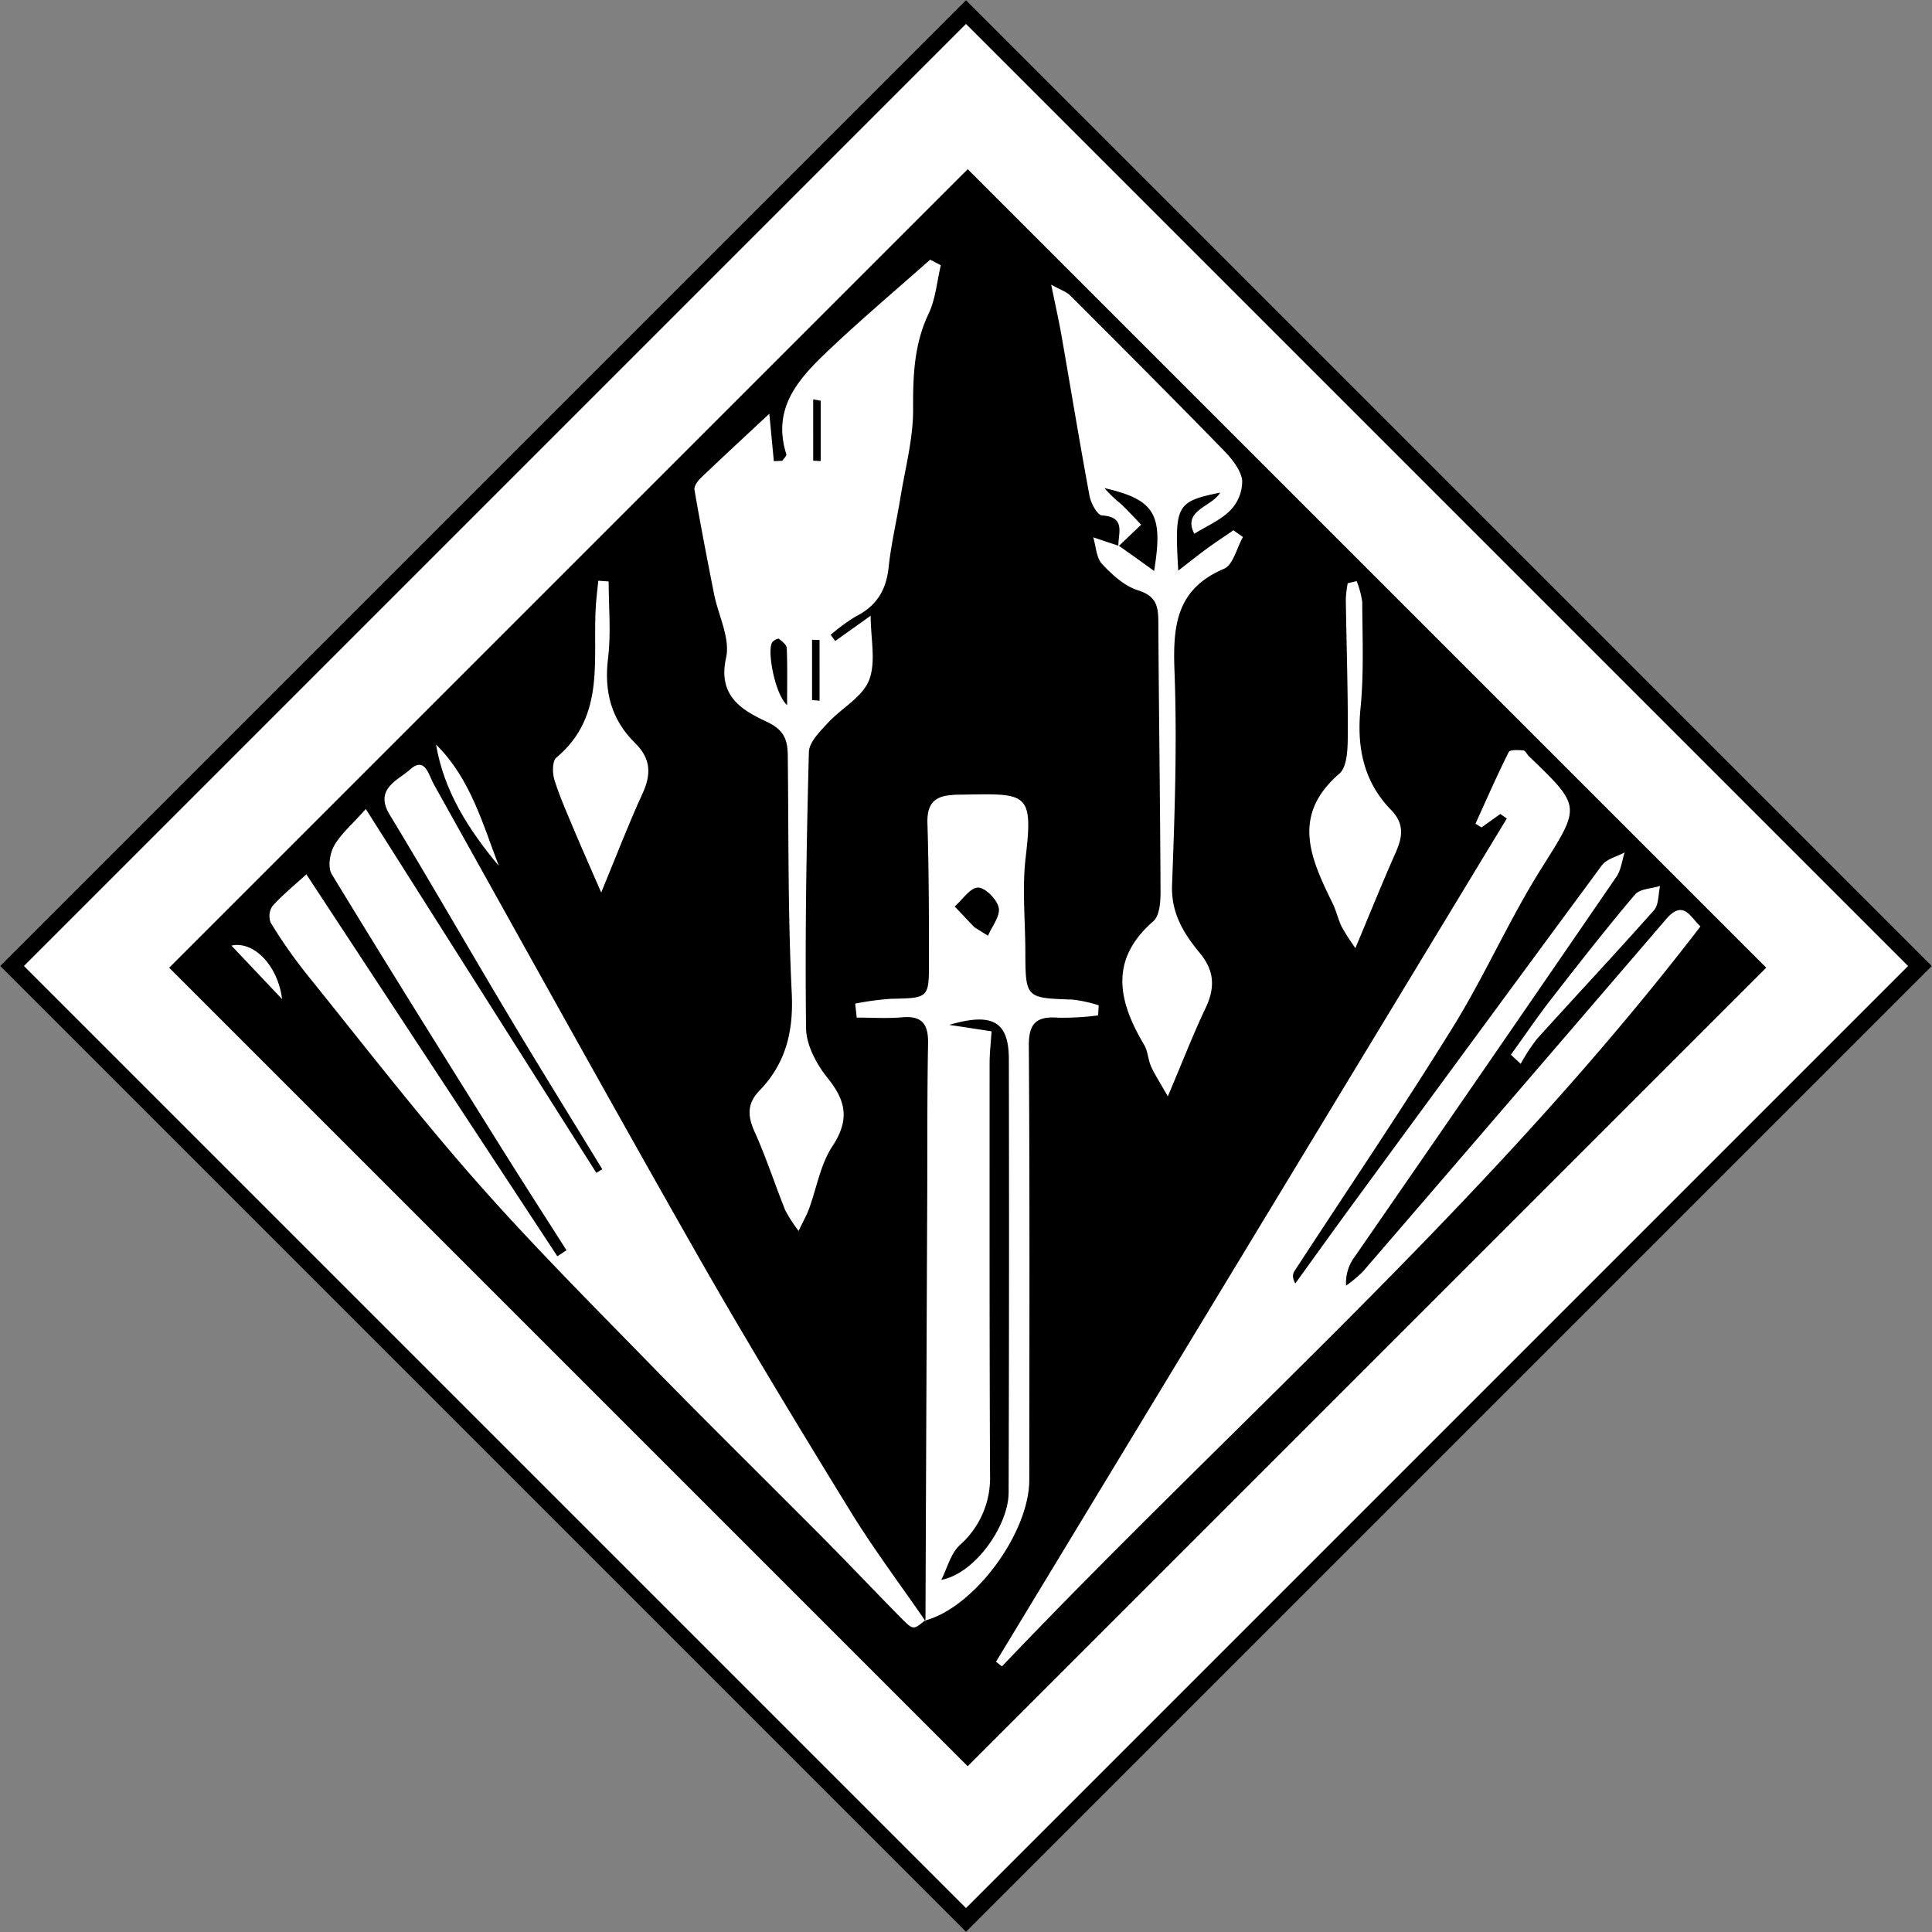 <svg id="Component_265_1" data-name="Component 265 – 1" xmlns="http://www.w3.org/2000/svg" width="342.24" height="342.24" viewBox="0 0 342.24 342.24">
  <rect x="0" y="0" width="342.24" height="342.24" fill="#808080" stroke="none"/>
  <g id="Component_230_20" data-name="Component 230 – 20">
    <g id="Rectangle_3295" data-name="Rectangle 3295" transform="translate(171.12) rotate(45)" fill="#fff" stroke="#000" stroke-width="3">
      <rect width="242" height="242" stroke="none"/>
      <rect x="1.5" y="1.5" width="239" height="239" fill="none"/>
    </g>
    <g id="Rectangle_3296" data-name="Rectangle 3296" transform="translate(171.421 30) rotate(45)" stroke="#000" stroke-width="3">
      <rect width="200" height="200" stroke="none"/>
      <rect x="1.5" y="1.5" width="197" height="197" fill="none"/>
    </g>
  </g>
  <g id="Group_275" data-name="Group 275" transform="translate(20.32 13.13)">
    <path id="Path_3258" data-name="Path 3258" d="M143.49,273.95c-2,1.65-2.05,1.7-4.19-.47-4.68-4.74-9.26-9.58-13.95-14.31-10.09-10.16-20.31-20.19-30.31-30.44-10.52-10.79-21.2-21.47-31.15-32.78-10.42-11.85-20.09-24.37-30-36.66a89.316,89.316,0,0,1-6.24-8.94,3.175,3.175,0,0,1,.29-2.97c1.72-1.92,3.75-3.57,6.01-5.63q22.335,34,44.46,67.66c.54-.35,1.08-.71,1.62-1.06-3.89-6.11-7.81-12.19-11.65-18.33-10.04-16.06-20.09-32.11-29.93-48.29-.73-1.2-.36-3.67.41-5.03,1.2-2.11,3.18-3.78,5.62-6.52,13.95,22.02,27.4,43.24,40.84,64.46.35-.22.7-.43,1.05-.65-5.55-9.09-11.17-18.14-16.63-27.29-7.06-11.81-13.9-23.74-21.03-35.51-2.79-4.61,1.51-6.1,3.55-7.96,2.72-2.48,3.32.89,4.3,2.63,15.41,27.58,30.69,55.24,46.31,82.7,8.8,15.47,18.05,30.7,27.36,45.88,4.14,6.75,8.92,13.1,13.41,19.63l-.12-.12Z" fill="#fff"/>
    <path id="Path_3259" data-name="Path 3259" d="M280.91,150.97c-37.02,48.29-82.44,87.72-123.74,131.09-.35-.28-.7-.55-1.05-.83L246.6,131.86c-.38-.27-.77-.53-1.15-.8-1.11.79-2.22,1.59-3.33,2.38-.36-.22-.71-.44-1.07-.65,1.93-4.25,3.8-8.53,5.89-12.7.22-.44,1.71-.36,2.59-.29.36.03.65.71,1,1.05,9.45,9.05,9.11,8.83,2.11,19.99-5.67,9.04-9.98,18.93-15.6,28-9.02,14.56-18.64,28.75-27.99,43.1-.34.51-.55,1.11.08,2.29,3.41-4.71,6.79-9.44,10.23-14.13q21.99-30,44.07-59.93c.84-1.14,2.67-1.55,4.04-2.3-.46,1.44-.62,3.1-1.44,4.29q-23.145,33.75-46.42,67.4a7.7,7.7,0,0,0-1.48,5.05,23.6,23.6,0,0,0,3-2.51q26.88-31.185,53.7-62.42c3.08-3.59,4.34-.25,6.07,1.29Z" fill="#fff"/>
    <path id="Path_3260" data-name="Path 3260" d="M121.15,204.92a26.278,26.278,0,0,1-2.38-3.68c-1.85-4.63-3.39-9.39-5.43-13.92-1.26-2.79-1.32-4.99.87-7.25,4.69-4.84,6.06-10.53,5.72-17.33-.69-13.96-.54-27.95-.7-41.93-.03-2.81-.56-4.6-3.71-6.08-4.31-2.02-8.75-4.49-7.22-11.35.77-3.45-1.39-7.52-2.14-11.33-1.21-6.13-2.4-12.26-3.46-18.41-.11-.63.57-1.58,1.14-2.12,3.91-3.74,7.89-7.41,12.12-11.36.31,3.2.55,5.8.8,8.4l1.5-.06c.25-.4.8-.88.71-1.17-2.66-8.42,2.48-13.68,7.77-18.68,5.75-5.43,11.79-10.53,17.71-15.78l1.89.99c-.69,2.87-.92,5.96-2.16,8.57-2.59,5.45-2.78,11.02-2.75,16.91.03,5.25-1.41,10.51-2.26,15.76-.67,4.11-1.65,8.18-2.08,12.31-.43,4.03-2.17,6.82-5.8,8.65a32.254,32.254,0,0,0-4.46,3.27c.27.36.54.73.8,1.09,2.13-1.52,4.26-3.03,6.28-4.48,0,4.06.99,8.2-.29,11.44-1.2,3.02-4.93,4.97-7.33,7.59-1.38,1.5-3.27,3.37-3.32,5.12-.43,16.31-.7,32.64-.5,48.95.04,2.98,1.87,6.38,3.83,8.81,3.3,4.08,3.88,7.45.84,12.06-2.12,3.22-2.79,7.38-4.15,11.11-.37,1.01-.92,1.97-1.84,3.91Zm-2.04-93.12c0-3.97.07-7.05-.06-10.12-.03-.58-.82-1.21-1.39-1.65-.16-.12-.93.27-1.17.6-.99,1.34.43,9.21,2.63,11.16Zm5.95-53.95c-.44-.08-.88-.16-1.33-.24V68.48c.44.02.88.05,1.33.07V57.84Zm-1.53,53.03,1.33.12V100.24c-.44-.01-.89-.02-1.33-.04Z" fill="#fff"/>
    <path id="Path_3261" data-name="Path 3261" d="M143.62,274.07q.15-37.425.31-74.84c.04-9.16-.02-18.33.15-27.49.06-3.39-.99-4.98-4.6-4.66-2.66.23-5.36.05-8.04.05-.09-.83-.18-1.65-.27-2.48a52.653,52.653,0,0,1,6.32-.85c6.7-.14,6.76-.07,6.75-6.65,0-8.14-.02-16.28-.27-24.41-.1-3.13.97-4.76,4.07-5.01.33-.03.66-.08,1-.08,12.4-.17,13.76-.9,12.33,11.1-.64,5.42-.08,10.99-.06,16.49.03,8.47.03,8.42,8.39,8.7a25.2,25.2,0,0,1,4.61,1.01c-.04.6-.07,1.2-.11,1.79a48.325,48.325,0,0,1-6.98.41c-3.78-.29-5.32.8-5.29,4.96.17,25.63.1,51.25.08,76.88,0,9.52-9.84,22.72-18.53,24.96l.12.12Zm11.71-104.52c-.14,2.12-.35,3.92-.35,5.71,0,24.33-.03,48.66.08,72.98a15.841,15.841,0,0,1-5.38,12.35c-1.6,1.5-2.2,4.06-3.26,6.14,6.02-1.12,11.91-9.67,11.93-15.44q.12-38.43.04-76.85c-.02-6.56-2.85-8.29-10.56-6.02,2.98.45,5.13.78,7.5,1.14Zm-3.06-18.43c.81.5,1.62,1.01,2.43,1.51.71-1.67,2.19-3.49,1.9-4.95s-2.37-3.58-3.66-3.58c-1.38,0-2.76,2.14-4.14,3.35,1.16,1.22,2.32,2.45,3.48,3.67Z" fill="#fff"/>
    <path id="Path_3262" data-name="Path 3262" d="M177.8,83.65c-.09-2.25,1.42-5.2-2.89-5.47-.83-.05-1.98-2.14-2.22-3.43-1.76-9.45-3.31-18.94-4.97-28.41-.47-2.7-1.08-5.37-1.83-9.05,1.65.93,2.69,1.25,3.37,1.93,9.08,9.07,18.15,18.16,27.11,27.35,1.46,1.5,3.06,3.43,3.35,5.35a7.364,7.364,0,0,1-2.08,5.33c-1.68,1.74-4.11,2.74-6.4,4.18-2.15-4.22,3.12-4.75,4.58-7.3-7.77,1.6-8.1,2.18-7.42,13.82,1.86-1.43,3.43-2.69,5.05-3.88,1.54-1.13,3.15-2.18,4.72-3.26.56.4,1.13.79,1.69,1.19-1.1,1.94-1.74,4.94-3.37,5.63-8.43,3.58-9.06,10.07-8.76,18.06.48,12.62.05,25.3-.43,37.93-.19,5.03,2.08,8.64,4.94,12.1,2.57,3.11,2.71,6.11,1.02,9.67-2.23,4.7-4.11,9.57-6.71,15.7-1.5-2.65-2.36-3.94-2.98-5.34-.53-1.21-.55-2.68-1.21-3.79-4.58-7.71-6.26-15.03,1.63-21.91,1.1-.96,1.28-3.41,1.27-5.17-.06-15.96-.3-31.92-.39-47.89-.01-2.75-.39-4.55-3.57-5.54-2.4-.75-4.59-2.74-6.38-4.65-1.04-1.11-1.09-3.13-1.58-4.75,1.51.51,3.01,1.02,4.55,1.51,2.05,1.44,4.08,2.89,6.23,4.45,1.66-10.05.14-12.62-8.8-14.68a21.956,21.956,0,0,0,2.87,2.76c1.27,1.19,2.43,2.48,3.64,3.73-1.34,1.28-2.69,2.56-4.03,3.83Z" fill="#fff"/>
    <path id="Path_3263" data-name="Path 3263" d="M220,89.82a15.247,15.247,0,0,1,.99,3.68c.03,6.31.31,12.67-.31,18.93-.68,6.87.57,12.92,5.39,17.88,2.46,2.53,2.06,4.85.82,7.64-2.33,5.26-4.48,10.6-7.11,16.87a39.057,39.057,0,0,1-2.43-3.78c-.64-1.34-.96-2.84-1.62-4.18-3.85-7.86-7.4-15.51,1.2-22.93,1.46-1.26,1.49-4.64,1.5-7.04.04-7.98-.24-15.96-.35-23.94a20,20,0,0,1,.34-2.76c.53-.13,1.05-.25,1.58-.38Z" fill="#fff"/>
    <path id="Path_3264" data-name="Path 3264" d="M87.5,89.87c0,4.55.45,9.15-.11,13.62-.74,5.93.62,10.92,4.82,15.04,2.83,2.78,2.84,5.57,1.25,9-2.41,5.22-4.45,10.6-7.28,17.44-1.95-4.49-3.32-7.55-4.62-10.64-1.28-3.06-2.65-6.09-3.65-9.24-.39-1.22-.43-3.39.31-4,8.98-7.49,6.31-17.86,7.04-27.39.1-1.32.27-2.64.41-3.96l1.82.13Z" fill="#fff"/>
    <path id="Path_3265" data-name="Path 3265" d="M247.33,173.7c2.36-3.27,4.62-6.61,7.09-9.79,4.87-6.26,9.76-12.52,14.88-18.57.87-1.03,2.93-1.05,4.45-1.53-.33,1.45-.21,3.32-1.08,4.3-6.81,7.68-13.84,15.17-20.72,22.79a32.644,32.644,0,0,0-2.89,4.42l-1.73-1.61Z" fill="#fff"/>
    <path id="Path_3266" data-name="Path 3266" d="M68.04,140.25c-5.31-6.35-9.71-13.17-11.12-21.49C62.96,124.71,65.14,132.67,68.04,140.25Z" fill="#fff"/>
    <path id="Path_3267" data-name="Path 3267" d="M29.65,163.86c-2.88-3.04-5.76-6.09-8.97-9.48,3.86-.88,8.22,3.41,8.97,9.48Z" fill="#fff"/>
  </g>
</svg>

